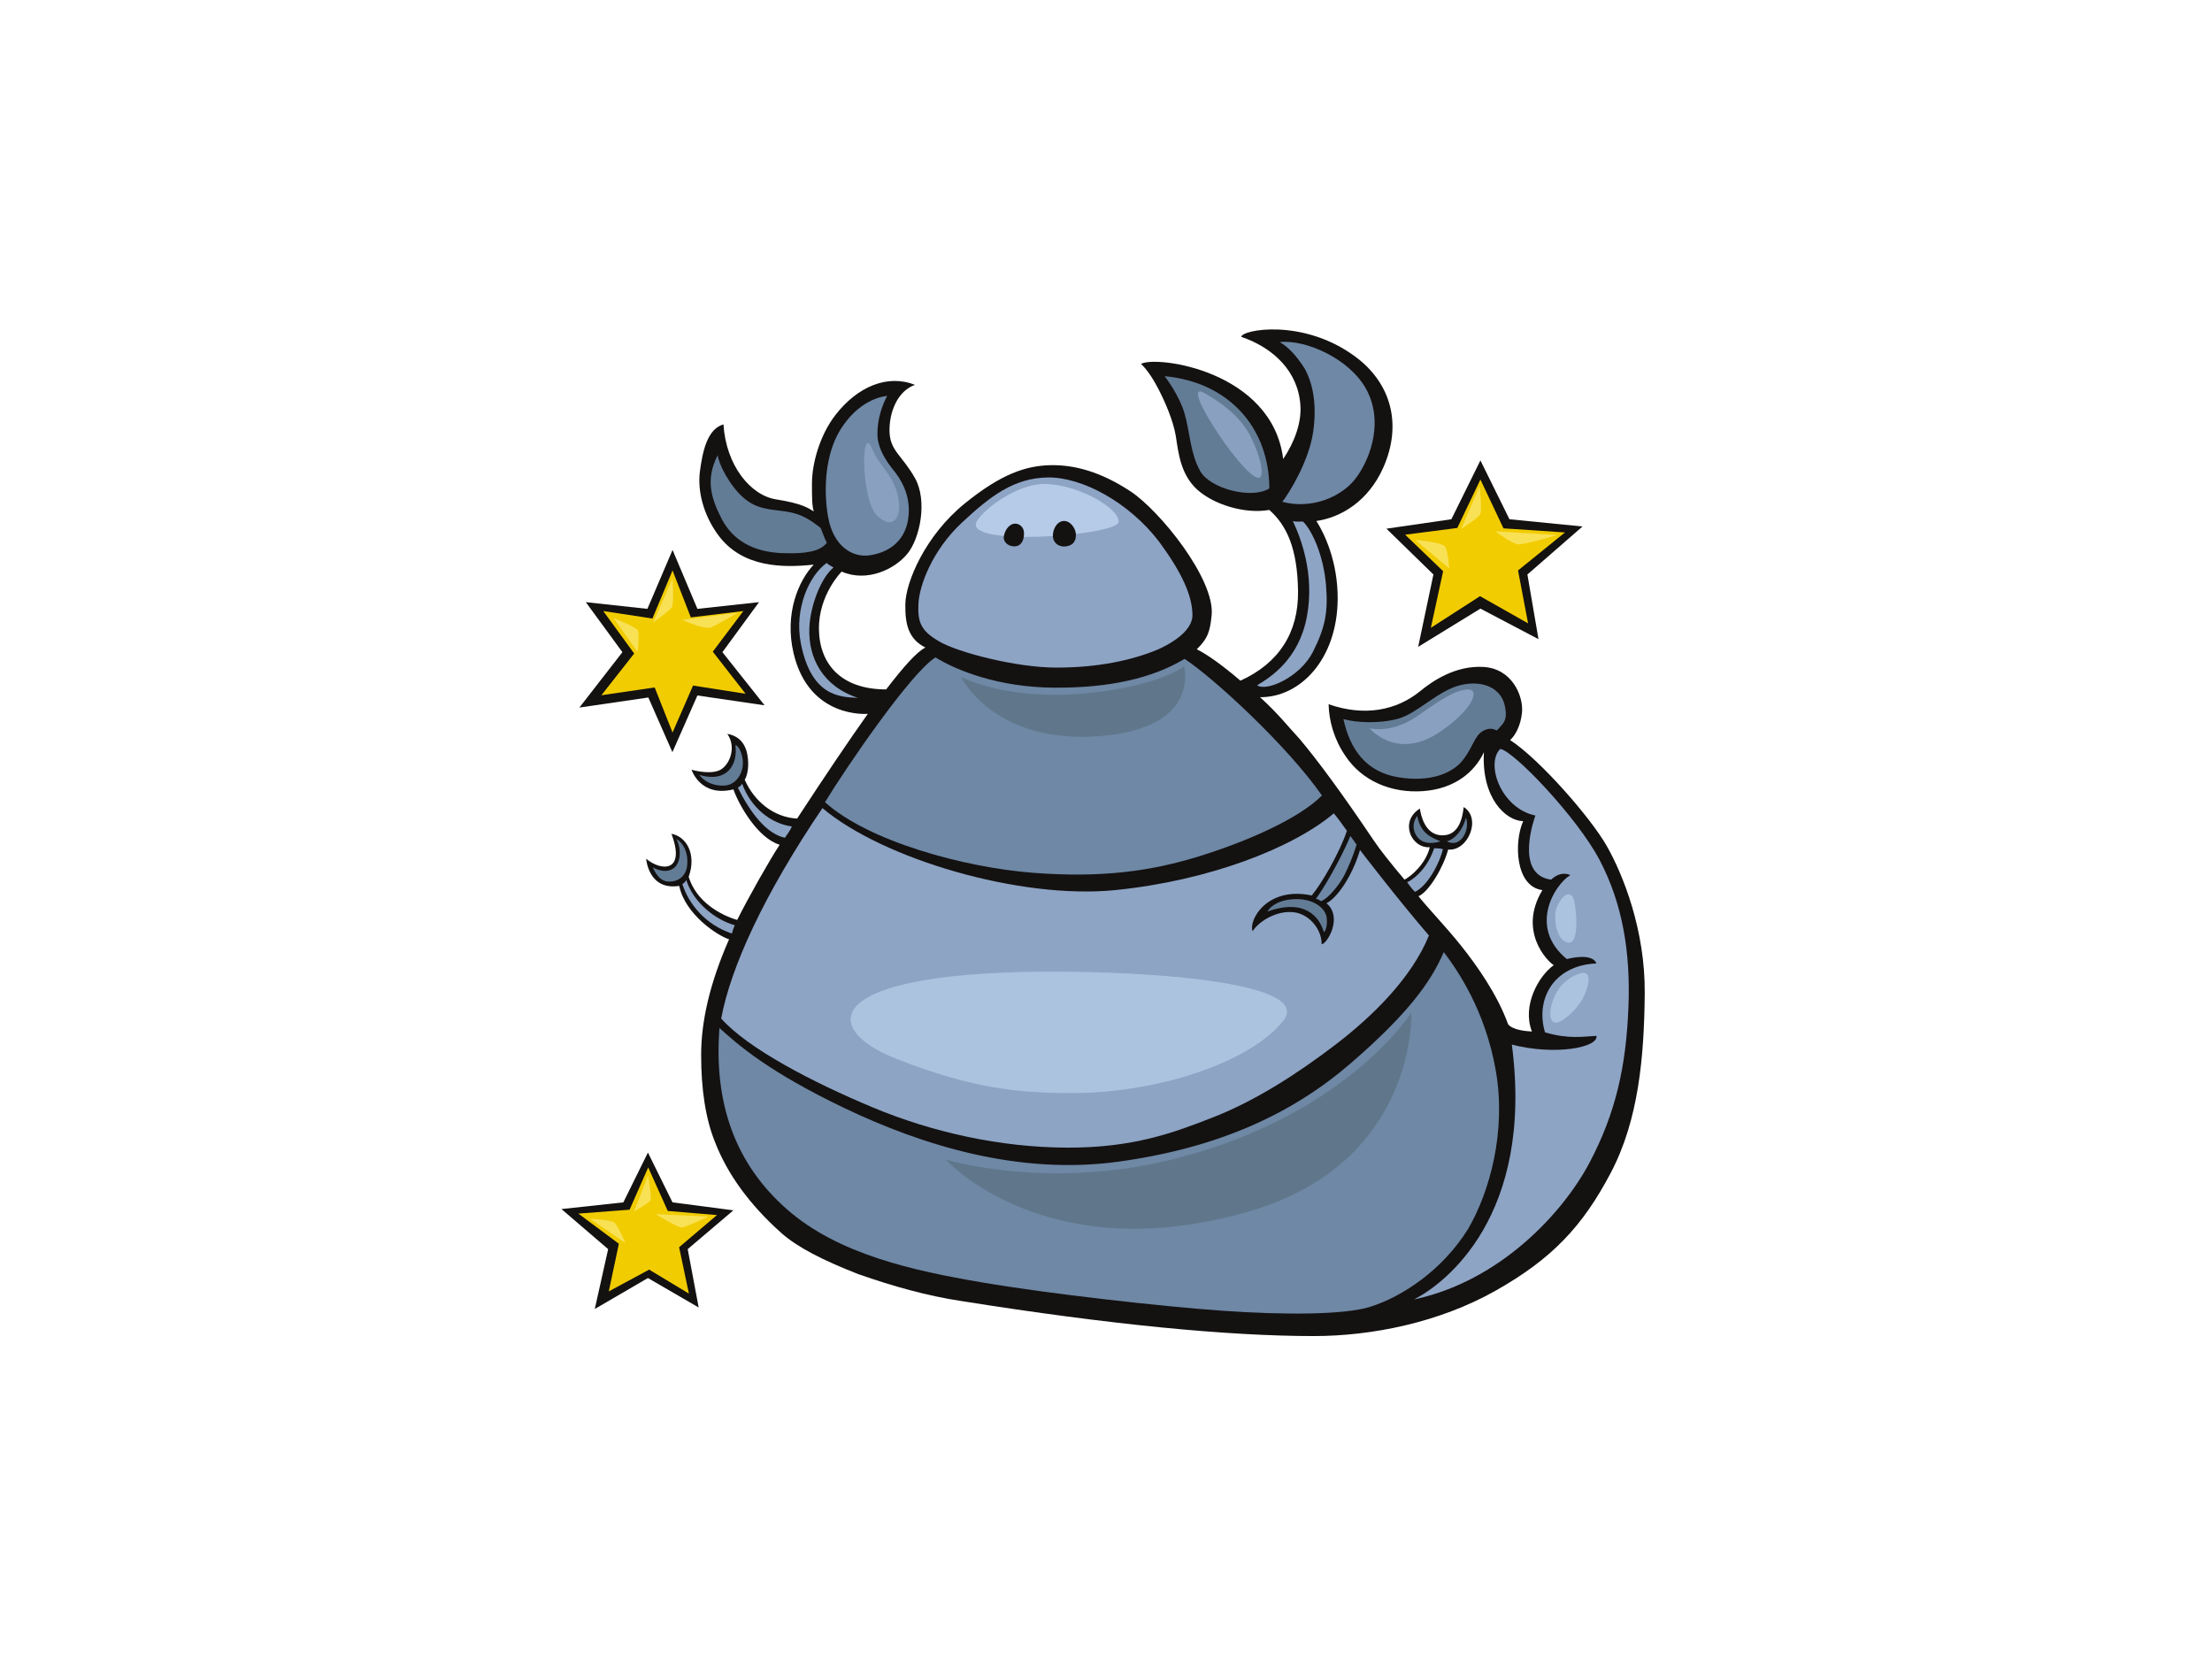 <?xml version="1.0" encoding="utf-8"?>
<!-- Generator: Adobe Illustrator 17.0.0, SVG Export Plug-In . SVG Version: 6.00 Build 0)  -->
<!DOCTYPE svg PUBLIC "-//W3C//DTD SVG 1.1//EN" "http://www.w3.org/Graphics/SVG/1.1/DTD/svg11.dtd">
<svg version="1.1" id="Layer_1" xmlns="http://www.w3.org/2000/svg" xmlns:xlink="http://www.w3.org/1999/xlink" x="0px" y="0px"
	 width="800px" height="600px" viewBox="0 0 800 600" enable-background="new 0 0 800 600" xml:space="preserve">
<g>
	<path fill="#141111" d="M252.688,472.87l-18.355-10.653l-19.22,11.191l4.832-21.642l-16.887-14.492l22.382-2.422l8.893-18.016
		l8.891,18.016l22.014,2.879l-16.519,14.035L252.688,472.87z"/>
	<polygon fill="#F1CC00" points="234.433,422.214 241.508,437.96 259.306,439.442 245.613,451.079 249.15,467.849 234.776,459.179 
		220.172,467.052 223.823,449.824 209.17,438.914 227.701,437.503 	"/>
	<path fill="#F9E156" d="M229.315,438.122l5.118-13.076c0,0,1.278,7.959,0.851,8.953
		C234.859,434.996,229.315,438.122,229.315,438.122z"/>
	<path fill="#F9E156" d="M237.133,439.116l19.044,0.853c0,0-8.244,3.979-9.665,3.979
		C245.092,443.949,237.133,439.116,237.133,439.116z"/>
	<path fill="#F9E156" d="M213.433,440.807l12.773,8.738c0,0-2.83-6.492-4.033-7.394
		C220.829,441.143,213.433,440.807,213.433,440.807z"/>
</g>
<g>
	<g>
		<path fill="#141111" d="M243.186,272.034l-8.709-19.775l-24.93,3.639l15.554-20.033l-13.239-18.087l22.281,2.424l9.095-21.308
			l8.991,21.308l22.281-2.424l-13.239,18.087l15.253,19.225l-24.295-3.562L243.186,272.034L243.186,272.034z"/>
		<polygon fill="#F1CC00" points="243.238,206.306 249.842,223.285 268.843,220.994 257.792,235.683 269.65,250.911 
			250.649,247.946 243.238,264.926 236.769,248.621 217.498,251.45 229.357,236.358 218.173,220.994 235.961,223.69 		"/>
	</g>
	<path fill="#F9E156" d="M243.246,209.208l-7.05,15.948c0,0,6.213-4.366,6.883-5.708
		C243.751,218.104,243.246,209.208,243.246,209.208z"/>
	<path fill="#F9E156" d="M246.773,224.148l19.978-2.517c0,0-6.885,4.028-9.402,5.204
		C254.831,228.009,246.773,224.148,246.773,224.148z"/>
	<path fill="#F9E156" d="M221.88,223.513l8.735,12.306c0,0,0.795-6.748,0-7.939C229.82,226.689,221.88,223.513,221.88,223.513z"/>
</g>
<g>
	<g>
		<path fill="#141111" d="M556.417,231.16l-21.004-11.044L512.9,233.94l5.518-26.169l-16.993-16.565l23.485-3.413l10.502-21.28
			l10.502,21.28l26.416,2.619l-19.924,17.359L556.417,231.16L556.417,231.16z"/>
		<polygon fill="#F1CC00" points="535.406,173.431 543.76,191.085 565.997,192.567 549.016,206.313 552.655,225.449 
			535.271,215.611 517.482,227.068 521.93,206.582 508.184,193.377 527.052,190.95 		"/>
	</g>
	<path fill="#F9E156" d="M528.42,191.318l6.716-15.445c0,0,1.006,8.898,0.169,10.24C534.464,187.455,528.42,191.318,528.42,191.318z
		"/>
	<path fill="#F9E156" d="M540.844,192.156l22.328,1.344c0,0-11.752,3.525-14.103,3.358
		C546.72,196.69,540.844,192.156,540.844,192.156z"/>
	<path fill="#F9E156" d="M511.838,195.264l12.308,10.321c0,0-0.397-6.351-1.589-7.94
		C521.367,196.057,511.838,195.264,511.838,195.264z"/>
</g>
<g>
	<path fill="#141111" d="M490.194,129.002c-19.031-14.092-41.257-9.697-41.257-7.172c11.496,3.91,20.647,12.43,21.382,24.945
		c0.365,6.198-2.103,13.039-6.23,19.24c-3.969-31.965-45.934-37.538-51.445-34.4c1.62,1.488,3.723,4.116,6.245,8.954
		c2.525,4.838,5.431,11.559,6.379,17.238c0.945,6.314,1.826,13.892,7.716,19.256c5.892,5.363,17.14,8.939,26.08,7.36
		c6.415,5.679,10.157,14.116,10.387,29.248c0.235,15.132-6.943,26.197-20.831,32.507c-6.627-5.679-11.993-9.465-15.779-11.361
		c3.786-3.785,4.739-5.946,5.365-12.309c1.284-12.992-18.711-37.814-29.352-44.814c-10.639-6.998-20.177-9.645-28.961-9.454
		c-8.787,0.189-17.757,3.117-31.003,13.874c-14.379,11.674-21.322,28.533-21.46,36.294c-0.135,7.454,1.173,12.737,7.256,15.781
		c-3.154,1.579-7.888,6.943-14.202,15.147l0,0c-16.411,0-24.14-9.296-24.302-21.774c-0.16-12.478,8.209-20.832,8.209-20.832
		c9.174,3.967,19.199-0.834,23.796-6.475c4.593-5.641,7.31-19.217,2.717-27.363c-4.596-8.144-8.983-9.815-9.192-16.709
		c-0.212-6.891,2.798-14.748,9.192-16.991c-9.927-3.993-20.836,0.681-28.733,10.864c-5.846,7.54-8.514,17.855-8.514,24.796
		c0,5.366-0.009,7.621,0.634,10.1c-1.993-1.233-4.38-2.896-13.63-4.351c-9.246-1.454-18.08-12.275-19.013-27.116
		c-5.918,1.661-7.58,9.973-8.519,17.039c-0.936,7.066,1.312,15.893,6.754,23.169c8.624,11.533,23.063,11.742,34.407,10.511
		c-5.366,5.682-10.737,17.597-7.251,32.184c5.641,23.6,26.502,21.788,26.817,21.788c-6.942,9.781-15.463,22.408-25.562,37.873
		c-8.64-0.462-15.598-6.386-18.95-14.029c0.947-1.577,1.681-4.837,0.959-9.011c-0.979-5.642-4.829-7.23-7.259-7.575
		c3.565,5.019,0.621,11.959-3.268,13.326c-3.895,1.367-9.674-0.388-9.674-0.388s3.151,10.063,15.14,7.12
		c1.996,5.679,8.835,17.669,16.735,20.025c-3.587,5.423-11.263,18.989-15.368,27.194c-6.079-1.786-14.791-6.587-17.543-15.597
		c2.952-8.181-0.868-14.624-6.237-15.554c5.302,14.073-3.82,13.543-9.135,9.003c0,0,0.756,11.581,11.952,9.835
		c2.143,10.355,13.932,18.046,18.034,19.312c-6.942,15.781-10.105,29.557-10.105,41.866c0,12.312,1.582,23.043,5.052,31.562
		c4.418,11.364,12.308,22.409,23.986,32.827c5.682,5.047,14.834,9.783,27.771,14.833c12.625,4.415,24.933,7.89,37.561,9.783
		c53.655,8.522,96.263,12.625,127.191,12.625c21.144,0,45.457-4.944,65.754-16.407c20.295-11.462,31.44-23.137,41.751-42.805
		c9.971-19.03,11.987-41.749,12.197-64.677c0.212-22.925-7.885-43.118-13.776-53.425c-5.891-10.306-24.192-31.235-34.914-38.25
		c1.681-1.399,3.864-5.07,4.308-10.02c0.529-5.891-3.571-15.776-13.88-16.407c-10.309-0.63-18.66,5.242-22.93,8.727
		c-8.621,7.047-20.193,9.256-33.143,4.759c0.126,5.863,1.911,12.595,6.009,18.59c6.003,9.152,16.729,13.671,28.191,12.829
		c11.459-0.839,18.614-6.94,21.975-14.06c-0.945,16.586,7.888,24.787,14.202,24.933c-3.367,7.426-2.947,23.623,6.945,24.933
		c-8.841,14.675,1.58,25.563,4.104,27.144c-5.365,3.789-11.576,14.561-7.89,23.99c-2.477-0.123-7.054-0.594-8.63-2.646
		c-3.944-10.886-11.358-21.297-16.881-28.237c-5.518-6.941-11.733-13.305-15.52-18.037c3.787-1.579,9.121-10.689,10.72-16.876
		c7.216,0.686,12.188-11.346,5.625-15.377c-0.473,4.594-2.06,10.501-8.066,10.221c-6.003-0.284-7.406-7.316-7.784-9.661
		c-7.497,4.691-3.134,14.383,3.59,13.975c-1.355,5.805-6.61,10.458-9.135,11.72c-5.05-5.995-8.838-10.731-11.364-14.518
		c-11.044-16.411-19.88-28.405-26.51-36.296c-4.418-4.734-7.755-9.178-14.38-15.173c14.616,0.103,27.868-13.779,28.078-35.338
		c0.132-13.673-4.858-23.973-7.702-28.391c8.844-1.262,18.781-7.089,24.215-19.354C507.232,153.399,503.042,138.516,490.194,129.002
		z"/>
	<path fill="#6E88A5" d="M474.948,156.03c1.471-10.517-0.446-17.787-2.971-22.523c-3.154-5.048-6.311-8.206-9.151-9.783
		c9.387-1.034,25.372,6.013,31.367,17.161c5.997,11.148,1.89,23.977-3.367,31.443c-5.257,7.468-16.508,11.99-27.053,9.152
		C466.532,177.904,473.469,166.578,474.948,156.03z"/>
	<path fill="#8DA4C4" d="M467.56,188.425c0.631,0.316,2.76,0.207,3.708,0.207c3.468,3.472,7.466,12.621,8.305,23.032
		c0.755,9.332-0.106,14.934-4.734,24.083c-4.625,9.149-16.824,14.512-20.191,12.094c4.737-2.841,15.04-9.257,17.984-24.715
		C475.575,207.668,470.401,194.42,467.56,188.425z"/>
	<path fill="#637C95" d="M528.371,247.737c8.204-1.895,14.411,1.365,15.775,7.149c1.368,5.786-0.525,6.733-2.735,9.256
		c-0.629,0-2.154-1.473-5.151,0.262c-2.996,1.735-3.627,5.995-7.256,10.57c-3.628,4.575-11.516,8.045-23.19,6.153
		c-11.673-1.893-17.511-9.941-19.949-21.059c4.42,1.263,12.849,1.76,19.791-0.133C512.598,258.043,520.17,249.627,528.371,247.737z"
		/>
	<path fill="#8DA4C4" d="M542.568,270.872c4.631,0.42,27.975,24.821,36.073,40.387c8.097,15.561,11.107,32.824,10.306,53.003
		c-0.839,21.242-4.51,38.153-14.093,56.264c-9.577,18.111-32.286,42.802-63.425,49.423c11.054-5.673,43.446-29.968,35.351-92.157
		c15.353,3.981,31.282,1.14,30.612-3.156c-4.533,0.193-9.898,1.299-18.619-1.263c-3.582-12.059,3.156-24.304,18.619-24.933
		c-1.586-3.844-9.47-1.896-10.731-1.583c-14.099-11.518-4.32-27.082,1.255-30.344c0,0-3.156-1.893-6.934,1.626
		c-13.678-1.838-5.685-23.186-5.685-23.186C542.782,292.328,537.202,276.203,542.568,270.872z"/>
	<path fill="#6E88A5" d="M478.103,287.699c-8.203,8.309-27.031,16.617-44.383,21.982c-17.352,5.362-35.019,7.885-59.946,5.992
		c-24.925-1.891-59.757-11.395-75.405-25.554c7.443-12.237,30.899-46.695,39.965-52.362c7.652,4.722,22.842,10.85,43.062,10.95
		c20.222,0.101,35.43-3.49,47.029-10.416C438.558,244.896,465.291,269.364,478.103,287.699z"/>
	<path fill="#8DA4C4" d="M491.862,307.41c0,0,13.257,17.359,24.933,30.931c-6.196,15.193-20.117,29.003-33.769,39.451
		c-13.654,10.448-28.901,20.227-43.837,26.117c-14.933,5.889-29.55,11.254-53.426,11.146c-23.875-0.104-48.373-5.467-70.04-14.512
		c-21.667-9.045-45.126-21.202-54.897-32.181c3.47-18.62,15.475-44.856,36.621-76.101c21.747,18.364,71.401,33.08,105.731,29.666
		c34.331-3.415,64.619-15.402,79.215-27.772c1.579,1.895,3.157,4.102,4.734,6.311c-2.502,7.64-9.158,19.176-12.722,23.394
		c-16.318-3.47-22.973,9.187-21.363,12.901c2.422-3.804,9.077-7.65,15.078-6.805c6.003,0.842,10.033,6.845,9.856,11.539
		c1.893,0,7.828-9.664,1.776-14.822C483.535,324.779,489.03,317.015,491.862,307.41z"/>
	<path fill="#6E88A5" d="M490.626,305.482c-1.032,3.564-2.885,8.006-4.441,11.082c-1.56,3.077-5.78,8.516-8.497,9.361
		c-0.316-0.317-1.152-0.845-1.783-0.845c2.208-2.842,8.533-13.317,12.486-22.718C489.337,303.623,489.868,304.379,490.626,305.482z"
		/>
	<path fill="#637C95" d="M530.181,295.727c1.575,4.177-1.784,11.255-6.926,8.558C526.157,303.522,529.06,300.208,530.181,295.727z"
		/>
	<path fill="#637C95" d="M512.409,302.451c-2.701-3.973,0.149-7.385,0.149-7.385c1.224,6.215,4.617,7.636,8.405,9.22
		C520.963,304.285,515.106,306.421,512.409,302.451z"/>
	<path fill="#8DA4C4" d="M511.746,322.561c-1.264-1.263-1.898-2.211-2.841-3.471c3.653-1.769,7.681-6.098,9.783-12.309
		c0.634,0,1.895,0,3.157,0.313C520.862,311.617,516.586,320.224,511.746,322.561z"/>
	<path fill="#6E88A5" d="M522.16,344.338c5.052,6.627,15.044,21.187,18.832,42.955c3.786,21.771-2.102,43.521-9.994,57.094
		c-9.152,14.831-23.766,24.62-35.651,28.3c-9.111,2.826-30.707,2.947-53.106,1.37c-22.403-1.578-62.787-6.101-87.395-10.307
		c-24.611-4.205-51.725-10.109-70.25-26.396c-18.53-16.287-26.507-38.072-24.393-65.559c6.627,5.998,17.66,15.815,45.425,29.067
		c27.765,13.25,62.784,24.292,99.067,19.245c36.283-5.05,62.784-17.355,83.925-35.651
		C509.757,366.154,517.645,354.799,522.16,344.338z"/>
	<path fill="#637C95" d="M468.963,325.172c5.935,0,10.507,3.097,10.878,6.942c0.376,3.844-1.029,5.061-1.029,5.061
		c-1.545-5.435-6.754-12.375-20.444-7.499C458.368,329.676,460.62,325.172,468.963,325.172z"/>
	<path fill="#6E88A5" d="M320.871,143.198c-1.577,2.841-3.544,7.983-3.544,13.665c0,4.104,1.896,8.207,5.366,12.625
		c3.47,4.102,6.323,9.459,5.971,16.203c-0.52,9.873-7.271,14.233-14.337,15.17c-5.509,0.729-12.052-2.597-14.445-12.052
		c-1.145-4.542-3.634-22.233,4.889-34.702C312.002,143.52,320.871,143.198,320.871,143.198z"/>
	<path fill="#637C95" d="M260.931,187.514c-3.969-7.729-5.72-14.343-1.362-22.911c0.317,3.156,4.285,11.005,9.299,15.391
		c5.013,4.386,10.025,4.176,15.456,5.013c5.43,0.834,8.391,2.764,12.492,5.943c0.631,1.577,1.262,3.47,2.211,5.365
		c-1.844,2.366-5.51,4.148-16.163,3.729C272.209,199.626,264.899,195.242,260.931,187.514z"/>
	<path fill="#8DA4C4" d="M299.026,203.575c0.313,0.629,2.111,1.375,2.424,1.692c-4.295,3.398-8.437,13.523-8.74,21.978
		c-0.373,10.511,4.634,20.901,17.573,25.154c-6.311-0.318-16.907-0.284-20.682-19.932
		C287.223,220.115,292.71,207.993,299.026,203.575z"/>
	<path fill="#8DA4C4" d="M339.847,232.09c-6.707-3.872-8-6.868-7.686-13.682c0.317-6.814,5.134-19.47,15.62-29.294
		c10.487-9.823,18.986-16.247,31.169-16.434c12.184-0.19,29.273,8.803,40.323,23.321c7.89,10.729,11.992,19.252,11.992,26.508
		c0,4.107-4.102,8.525-12.308,12.309c-9.787,4.105-22.093,6.629-36.926,6.629C367.509,241.446,346.554,235.962,339.847,232.09z"/>
	<path fill="#637C95" d="M421.205,136.048c23.67,2.211,37.862,19.133,37.862,40.596c-6.204,3.995-21.32,0.201-24.962-6.21
		c-3.642-6.411-3.719-14.004-5.679-20.829C426.462,142.778,421.205,136.048,421.205,136.048z"/>
	<path fill="#8DA4C4" d="M286.399,298.889c-0.632,1.577-1.701,2.798-2.523,4.102c-6.644-1.408-12.438-8.939-17.056-18.157
		c0.632-0.236,1.27-0.778,1.589-1.41C271.448,292.013,278.824,297.942,286.399,298.889z"/>
	<path fill="#637C95" d="M252.944,280.268c9.773,2.908,13.977-3.403,13.032-10.763c0.632-0.104,2.209,1.789,2.632,5.259
		c0.557,4.605-2.315,9.149-6.626,9.361C257.671,284.334,254.514,282.441,252.944,280.268z"/>
	<path fill="#637C95" d="M236.123,313.697c0,0,3.958,2.481,7.175,0.535c3.217-1.945,3.085-7.71,1.275-10.794
		c2.844,1.577,4.424,5.365,3.955,9.588c-0.473,4.225-3.752,6.167-7.241,5.765C237.799,318.39,236.123,313.697,236.123,313.697z"/>
	<path fill="#8DA4C4" d="M246.787,319.729c0.63-0.313,1.091-0.844,1.405-1.474c2.615,8.311,10.797,14.55,17.568,16.361
		c-0.47,1.005-0.875,2.278-1.075,3.017C254.897,334.348,248.948,326.646,246.787,319.729z"/>
	<path fill="#B5CBE7" d="M353.403,188.311c3.43-5.28,15.241-13.277,24.094-13.277c12.294,0,27.538,8.851,27.047,13.768
		C404.05,193.719,347.009,198.145,353.403,188.311z"/>
	<path fill="#141111" d="M389.116,193.613c0.04-2.758-2.244-5.428-4.562-5.188c-2.497,0.258-3.876,3.258-3.761,5.582
		c0.118,2.327,2.092,3.788,4.341,3.628C387.382,197.479,389.076,196.374,389.116,193.613z"/>
	<path fill="#141111" d="M370.344,192.668c-0.047-1.775-1.368-3.24-3.151-3.295c-1.779-0.057-3.67,1.875-4.143,4.556
		c-0.324,1.826,1.299,3.669,3.785,3.669C369.317,197.598,370.42,195.429,370.344,192.668z"/>
	<path fill="#ACC3DF" d="M368.644,351.562c36.391-0.988,107.689,2.461,95.397,17.703s-45.682,26.024-76.218,26.06
		c-20.44,0.026-36.879-1.967-63.433-12.292C297.835,372.707,296.364,353.529,368.644,351.562z"/>
	<path fill="#8AA0C0" d="M315.583,162.717c2,5.127,7.555,9.177,9.175,16.734c1.621,7.557-1.62,12.684-7.557,7.015
		C311.264,180.799,311.264,151.65,315.583,162.717z"/>
	<path fill="#8AA0C0" d="M435.684,142.205c4.803,2.803,12.415,7.555,16.462,15.384c4.048,7.828,5.67,16.193,2.428,15.113
		C448.099,170.544,425.967,136.537,435.684,142.205z"/>
	<path fill="#8AA0C0" d="M495.327,263.385c3.51,0.81,10.26,0.538,17.543-4.588c7.285-5.128,13.495-9.445,18.083-9.445
		c4.587,0,1.304,7.607-10.255,15.384C505.044,275.26,495.327,263.385,495.327,263.385z"/>
	<path fill="#60778B" d="M342.044,419.372c0,0,36.449,11.174,81.736,0c62.933-15.529,86.637-53.129,86.637-53.129
		s2.31,54.261-58.848,71.929C378.008,459.421,342.044,419.372,342.044,419.372z"/>
	<path fill="#60778B" d="M347.554,244.827c0,0,16.307,8.583,44.199,6.009c27.889-2.574,36.471-9.87,36.471-9.87
		s6.439,22.741-31.322,25.315C359.136,268.858,347.554,244.827,347.554,244.827z"/>
	<path fill="#ACC3DF" d="M562.987,328.269c2.266-5.369,5.602-6.652,6.46-1.93c0.859,4.719,1.609,15.798-2.685,14.509
		C562.474,339.563,561.773,331.145,562.987,328.269z"/>
	<path fill="#ACC3DF" d="M562.737,359.3c1.499-2.944,4.696-6.121,8.974-7.296c4.277-1.175,3.019,4.613,0.839,8.89
		c-2.18,4.275-7.716,9.224-10.066,8.974C560.136,369.616,559.969,364.752,562.737,359.3z"/>
</g>
</svg>
